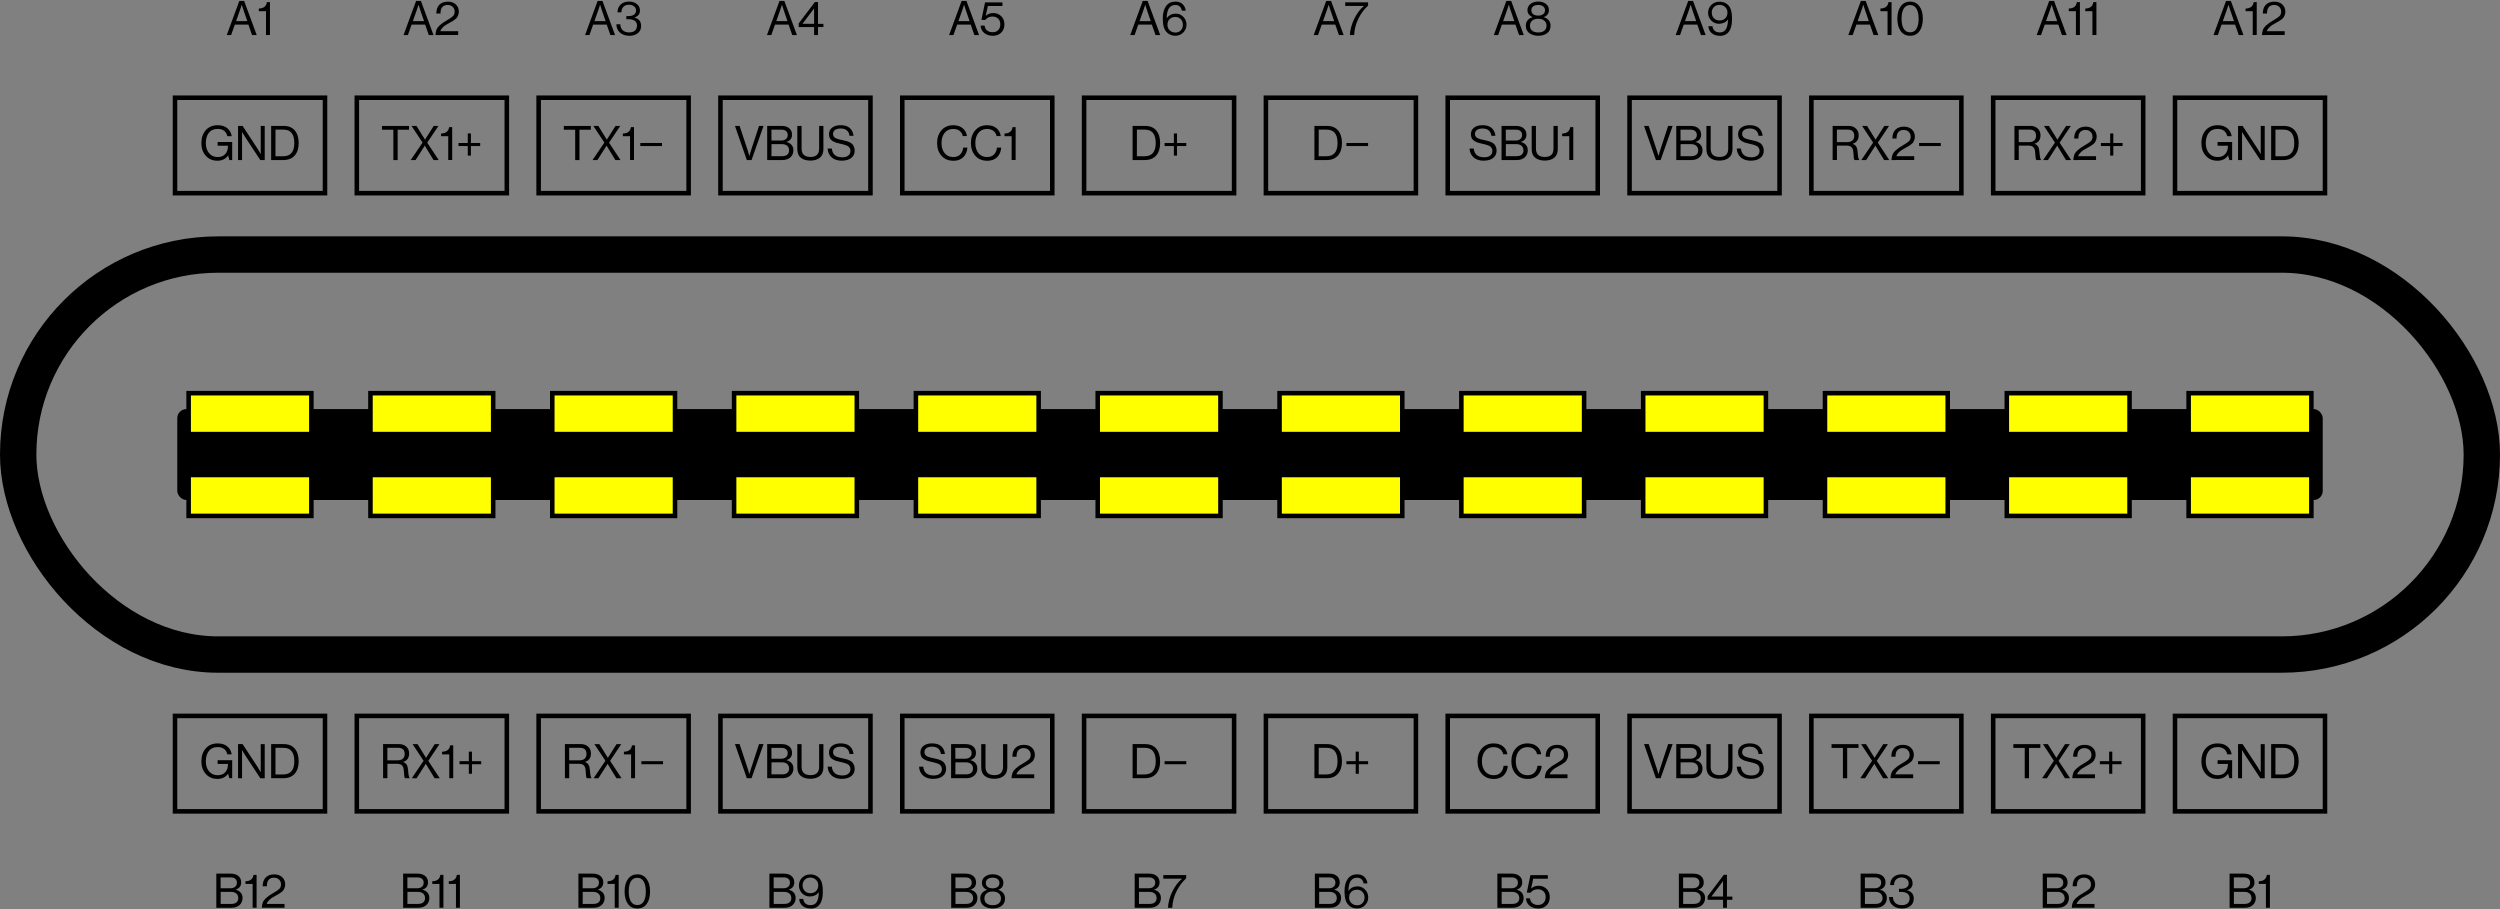 <?xml version="1.0" encoding="UTF-8"?>
<svg width="550" height="200" viewBox="0 0 550 200" fill="currentColor" id="pinout-diagram" xmlns="http://www.w3.org/2000/svg" xmlns:xlink="http://www.w3.org/1999/xlink">
	<rect x="0" y="0" width="550" height="200" fill="#808080" stroke="none"/>
	<title>A pinout diagram for the USB-C receptacle</title>
	<defs>
		<rect id="r" x="1.5" width="27" height="9" fill="#ffff00" stroke="#000000" stroke-width="1"/>
		<rect id="s" x="-1.5" width="33" height="21" fill="none" stroke="currentColor" stroke-width="1"/>
		<g id="p">
			<use xlink:href="#r" y="86.5"/>
			<use xlink:href="#r" y="104.5"/>
			<use xlink:href="#s" y="21.5"/>
			<use xlink:href="#s" y="157.5"/>
		</g>
	</defs>
	<rect x="4" y="56" rx="44" ry="44" width="542" height="88" fill="none" stroke="currentColor" stroke-width="8"/>
	<rect x="39" y="90" rx="2" ry="2" width="472" height="20" fill="currentColor"/>
	<use xlink:href="#p" x="40"/>
	<use xlink:href="#p" x="80"/>
	<use xlink:href="#p" x="120"/>
	<use xlink:href="#p" x="160"/>
	<use xlink:href="#p" x="200"/>
	<use xlink:href="#p" x="240"/>
	<use xlink:href="#p" x="280"/>
	<use xlink:href="#p" x="320"/>
	<use xlink:href="#p" x="360"/>
	<use xlink:href="#p" x="400"/>
	<use xlink:href="#p" x="440"/>
	<use xlink:href="#p" x="480"/>
	<g transform="translate(15,5)scale(0.01)">
		<path d="m3489,271 276,-751h106l277,751h-103l-80,-229h-299l-81,229zm294,-558 -89,252h246l-86,-252 -34,-106h-2q-20,63 -35,106z"/>
		<path d="m4352,271v-524h-158v-59q160,-4 177,-141h68v723z"/>
		<path d="m7378,271 276,-751h106l277,751h-103l-80,-229h-299l-81,229zm294,-558 -89,252h246l-86,-252 -34,-106h-2q-20,63 -35,106z"/>
		<path d="m8081,271q3,-66 22,-117 20,-50 66,-92 47,-42 73,-60 27,-19 94,-58 2,-2 3,-2 1,-1 3,-2 2,-1 3,-2 2,-1 4,-2 83,-48 118,-83 35,-36 35,-96 0,-66 -43,-107 -42,-41 -113,-41 -72,0 -114,45 -41,44 -41,144h-92q0,-127 68,-195 68,-67 187,-67 108,0 174,62 66,62 66,159 0,39 -12,71 -12,33 -24,52 -13,20 -46,46 -34,25 -50,35 -16,9 -63,36 -9,5 -15,8 -50,28 -84,49 -33,21 -68,59 -36,37 -45,73h393v84z"/>
		<path d="m11372,271 276,-751h106l277,751h-103l-80,-229h-299l-81,229zm294,-558 -89,252h246l-86,-252 -34,-106h-2q-20,63 -35,106z"/>
		<path d="m12347,287q-123,0 -204,-67 -81,-67 -83,-186h87q2,86 54,133 53,46 143,46 78,0 124,-38 46,-39 46,-113 0,-68 -49,-104 -48,-36 -140,-36h-45v-68h44q83,0 126,-33 43,-33 43,-91 0,-58 -45,-91 -44,-35 -111,-35 -77,0 -122,46 -44,45 -44,121h-86q1,-107 69,-171 68,-65 186,-65 103,0 171,54 68,52 68,144 0,111 -119,151v3q145,38 145,184 0,101 -73,159 -72,58 -185,58z"/>
		<path d="m15373,271 276,-751h106l277,751h-103l-80,-229h-299l-81,229zm294,-558 -89,252h246l-86,-252 -34,-106h-2q-20,63 -35,106z"/>
		<path d="m16410,271v-176h-339v-79l356,-471h69v480h119v70h-119v176zm-254,-250v3h254v-337h-2z"/>
		<path d="m19380,271 276,-751h106l277,751h-103l-80,-229h-299l-81,229zm294,-558 -89,252h246l-86,-252 -34,-106h-2q-20,63 -35,106z"/>
		<path d="m20339,287q-112,0 -187,-62 -74,-62 -78,-162h87q8,68 55,107 46,39 122,39 77,0 123,-47 46,-48 46,-127 0,-79 -48,-125 -47,-46 -121,-46 -109,0 -162,75h-85l80,-386h383v79h-321l-47,216h2q64,-61 165,-61 101,0 172,68 72,68 72,183 0,113 -72,182 -72,68 -186,68z"/>
		<path d="m23365,271 276,-751h106l277,751h-103l-80,-229h-299l-81,229zm294,-558 -89,252h246l-86,-252 -34,-106h-2q-20,63 -35,106z"/>
		<path d="m24363,287q-110,0 -180,-64 -56,-50 -79,-125 -23,-76 -23,-191 0,-171 71,-271 72,-101 207,-101 102,0 160,58 58,57 67,142h-87q-5,-54 -42,-89 -36,-36 -96,-36 -101,0 -147,76 -45,75 -47,214h2q72,-100 197,-100 99,0 167,71 69,70 70,170 1,101 -70,173 -70,72 -171,72zm-2,-71q70,0 116,-47 46,-48 46,-124 0,-76 -47,-124 -47,-48 -118,-48 -78,0 -126,47 -48,47 -48,124 0,76 50,124 50,48 127,48z"/>
		<path d="m27401,271 276,-751h106l277,751h-103l-80,-229h-299l-81,229zm294,-558 -89,252h246l-86,-252 -34,-106h-2q-20,63 -35,106z"/>
		<path d="m28197,271q12,-186 99,-362 87,-176 210,-276v-2h-411v-79h503v72q-122,107 -209,277 -87,169 -98,370z"/>
		<path d="m31364,271 276,-751h106l277,751h-103l-80,-229h-299l-81,229zm294,-558 -89,252h246l-86,-252 -34,-106h-2q-20,63 -35,106z"/>
		<path d="m32343,287q-52,0 -100,-13 -46,-12 -87,-37 -40,-25 -64,-69 -24,-44 -24,-103 0,-139 148,-187v-3q-51,-20 -82,-59 -30,-40 -30,-94 0,-84 67,-135 68,-53 169,-53 102,0 169,51 67,51 67,137 0,110 -110,153v3q64,19 105,68 41,48 41,119 0,113 -79,168 -78,54 -190,54zm0,-73q84,0 132,-39 48,-40 48,-109 0,-71 -49,-112 -48,-41 -134,-41 -85,0 -133,41 -48,41 -48,112 0,70 48,109 49,39 137,39zm-113,-402q41,31 110,31 69,0 109,-31 41,-31 41,-86 0,-55 -41,-86 -40,-31 -109,-31 -69,0 -110,31 -40,31 -40,86 0,55 40,86z"/>
		<path d="m35365,271 276,-751h106l277,751h-103l-80,-229h-299l-81,229zm294,-558 -89,252h246l-86,-252 -34,-106h-2q-20,63 -35,106z"/>
		<path d="m36333,287q-107,0 -176,-58 -68,-59 -72,-153h89q5,61 46,99 41,38 111,38 80,0 122,-47 58,-62 64,-234h-2q-74,91 -198,91 -99,0 -169,-70 -69,-71 -70,-171 -1,-102 71,-173 72,-72 181,-72 97,0 166,54 60,46 84,124 24,78 24,203 0,225 -101,314 -66,58 -169,58zm-5,-337q81,0 128,-47 48,-48 48,-125 0,-76 -51,-123 -50,-48 -124,-48 -76,0 -123,48 -47,47 -47,123 0,76 48,124 49,48 121,48z"/>
		<path d="m39163,271 276,-751h106l277,751h-103l-80,-229h-299l-81,229zm294,-558 -89,252h246l-86,-252 -34,-106h-2q-20,63 -35,106z"/>
		<path d="m40026,271v-524h-157v-59q160,-4 177,-141h68v723z"/>
		<path d="m40522,287q-131,0 -206,-101 -74,-102 -74,-275 0,-174 76,-275 77,-101 205,-101 128,0 203,101 76,100 76,275 0,174 -74,275 -72,101 -206,101zm-141,-155q48,79 142,79 93,0 140,-78 47,-79 47,-222 0,-141 -48,-220 -47,-80 -139,-80 -93,0 -142,79 -47,79 -47,222 0,141 47,221z"/>
		<path d="m43307,271 276,-751h106l277,751h-103l-80,-229h-299l-81,229zm294,-558 -89,252h246l-86,-252 -34,-106h-2q-20,63 -35,106z"/>
		<path d="m44170,271v-524h-157v-59q160,-4 177,-141h68v723z"/>
		<path d="m44533,271v-524h-157v-59q160,-4 177,-141h68v723z"/>
		<path d="m47197,271 276,-751h106l277,751h-103l-80,-229h-299l-81,229zm294,-558 -89,252h246l-86,-252 -34,-106h-2q-20,63 -35,106z"/>
		<path d="m48060,271v-524h-157v-59q160,-4 177,-141h68v723z"/>
		<path d="m48263,271q3,-66 22,-117 20,-50 66,-92 47,-42 74,-60 27,-19 94,-58 2,-2 3,-2 1,-1 3,-2 2,-1 3,-2 2,-1 4,-2 83,-48 118,-83 35,-36 35,-96 0,-66 -43,-107 -42,-41 -113,-41 -72,0 -114,45 -41,44 -41,144h-92q0,-127 68,-195 68,-67 187,-67 108,0 174,62 66,62 66,159 0,39 -12,71 -12,33 -24,52 -13,20 -46,46 -34,25 -50,35 -16,9 -63,36 -9,5 -15,8 -50,28 -84,49 -33,21 -68,59 -36,37 -45,73h393v84z"/>
	</g>
	<g transform="translate(15,32.5)scale(0.01)">
		<path d="m3546,271 -27,-99h-2q-82,114 -234,114 -157,0 -255,-108 -98,-108 -98,-280 0,-172 95,-282 96,-111 267,-111 128,0 207,65 80,64 99,176h-98q-16,-77 -69,-118 -54,-42 -141,-42 -130,0 -196,86 -66,86 -66,226 0,138 72,223 72,84 187,84 110,0 168,-65 59,-65 59,-166v-18h-226v-82h320v397z"/>
		<path d="m3737,271v-751h100l342,522 55,97h2v-618h88v751h-97l-344,-523 -56,-93h-2v616z"/>
		<path d="m4465,271v-751h273q165,0 249,102 84,102 84,276 0,173 -87,273 -87,100 -253,100zm95,-83h168q247,0 247,-290 0,-296 -239,-296h-175z"/>
		<path d="m6904,-396v-83h594v83h-250v668h-94v-668z"/>
		<path d="m7536,271 260,-384 -242,-366h109l186,300h2l190,-300h104l-246,368 253,383h-113l-193,-316h-2l-202,316z"/>
		<path d="m8361,271v-524h-158v-59q160,-4 177,-141h68v723z"/>
		<path d="m8587,-37v-67h204v-210h69v210h204v67h-204v210h-69v-210z"/>
		<path d="m10904,-396v-83h594v83h-250v668h-94v-668z"/>
		<path d="m11536,271 260,-384 -242,-366h109l186,300h2l190,-300h104l-246,368 253,383h-113l-193,-316h-2l-202,316z"/>
		<path d="m12361,271v-524h-158v-59q160,-4 177,-141h68v723z"/>
		<path d="m12587,-37v-67h477v67z"/>
		<path d="m14930,271 -261,-751h102l185,559 29,101h2q18,-67 29,-101l183,-559h99l-264,751z"/>
		<path d="m15378,271v-751h318q119,0 181,65 48,50 48,128 0,120 -121,158v3q67,16 109,63 42,46 42,119 0,86 -55,144 -66,71 -188,71zm94,-85h236q78,0 118,-38 34,-36 34,-87 0,-68 -43,-104 -43,-36 -114,-36h-230zm0,-344h212q68,0 107,-33 39,-33 39,-90 0,-55 -36,-85 -35,-31 -98,-31h-225z"/>
		<path d="m16329,283q-131,0 -210,-62 -78,-62 -78,-192v-508h94v499q0,183 196,183 190,0 190,-183v-499h94v508q0,129 -80,192 -79,62 -208,62z"/>
		<path d="m17028,286q-151,0 -233,-75 -81,-75 -87,-194h92q19,193 232,193 81,0 129,-36 49,-37 49,-105 0,-30 -12,-54 -12,-23 -28,-38 -16,-15 -48,-27 -33,-13 -61,-20 -27,-7 -76,-18 -58,-13 -96,-25 -38,-14 -76,-37 -38,-23 -57,-59 -18,-37 -18,-88 0,-92 69,-145 70,-54 186,-54 253,0 285,234h-89q-10,-80 -60,-120 -49,-41 -133,-41 -78,0 -124,31 -45,31 -45,89 0,25 9,45 10,19 26,33 17,13 43,23 27,10 54,18 26,6 64,14 53,10 86,20 34,8 75,26 41,18 63,41 23,23 39,61 17,37 17,86 0,103 -77,162 -76,58 -200,58z"/>
		<path d="m19468,286q-159,0 -255,-109 -97,-109 -97,-281 0,-170 96,-280 97,-111 260,-111 128,0 207,66 79,66 94,173h-92q-14,-71 -69,-114 -55,-43 -142,-43 -121,0 -189,87 -68,86 -68,223 0,139 70,224 71,84 188,84 101,0 155,-59 56,-59 63,-148h93q-1,56 -26,114 -24,58 -64,97 -81,79 -225,79z"/>
		<path d="m20212,286q-159,0 -255,-109 -97,-109 -97,-281 0,-170 96,-280 97,-111 260,-111 128,0 207,66 79,66 94,173h-92q-14,-71 -69,-114 -55,-43 -142,-43 -121,0 -189,87 -68,86 -68,223 0,139 70,224 71,84 188,84 101,0 155,-59 56,-59 63,-148h93q-1,56 -26,114 -24,58 -64,97 -81,79 -225,79z"/>
		<path d="m20756,271v-524h-157v-59q160,-4 177,-141h68v723z"/>
		<path d="m23417,271v-751h273q165,0 249,102 84,102 84,276 0,173 -87,273 -87,100 -253,100zm94,-83h168q247,0 247,-290 0,-296 -239,-296h-175z"/>
		<path d="m24121,-37v-67h204v-210h69v210h204v67h-204v210h-69v-210z"/>
		<path d="m27417,271v-751h273q165,0 249,102 84,102 84,276 0,173 -87,273 -87,100 -253,100zm94,-83h168q247,0 247,-290 0,-296 -239,-296h-175z"/>
		<path d="m28121,-37v-67h477v67z"/>
		<path d="m31150,286q-151,0 -233,-75 -81,-75 -87,-194h92q19,193 232,193 81,0 129,-36 49,-37 49,-105 0,-30 -12,-54 -12,-23 -28,-38 -16,-15 -48,-27 -33,-13 -61,-20 -27,-7 -76,-18 -58,-13 -96,-25 -38,-14 -76,-37 -38,-23 -57,-59 -18,-37 -18,-88 0,-92 69,-145 70,-54 186,-54 253,0 285,234h-89q-11,-80 -60,-120 -49,-41 -133,-41 -78,0 -124,31 -45,31 -45,89 0,25 9,45 11,19 26,33 17,13 43,23 27,10 54,18 26,6 64,14 52,10 86,20 34,8 75,26 41,18 63,41 23,23 39,61 17,37 17,86 0,103 -77,162 -76,58 -200,58z"/>
		<path d="m31534,271v-751h318q119,0 181,65 48,50 48,128 0,120 -121,158v3q67,16 109,63 42,46 42,119 0,86 -55,144 -66,71 -188,71zm94,-85h236q78,0 118,-38 34,-36 34,-87 0,-68 -43,-104 -43,-36 -114,-36h-230zm0,-344h212q68,0 107,-33 39,-33 39,-90 0,-55 -36,-85 -35,-31 -98,-31h-225z"/>
		<path d="m32485,283q-131,0 -210,-62 -78,-62 -78,-192v-508h94v499q0,183 196,183 190,0 190,-183v-499h94v508q0,129 -80,192 -79,62 -208,62z"/>
		<path d="m33024,271v-524h-157v-59q160,-4 177,-141h68v723z"/>
		<path d="m34930,271 -261,-751h102l185,559 29,101h2q18,-67 29,-101l183,-559h99l-264,751z"/>
		<path d="m35378,271v-751h318q119,0 181,65 48,50 48,128 0,120 -121,158v3q67,16 109,63 42,46 42,119 0,86 -55,144 -66,71 -188,71zm94,-85h236q78,0 118,-38 34,-36 34,-87 0,-68 -43,-104 -43,-36 -114,-36h-230zm0,-344h212q68,0 107,-33 39,-33 39,-90 0,-55 -36,-85 -35,-31 -98,-31h-225z"/>
		<path d="m36329,283q-131,0 -210,-62 -78,-62 -78,-192v-508h94v499q0,183 196,183 190,0 190,-183v-499h94v508q0,129 -80,192 -79,62 -208,62z"/>
		<path d="m37028,286q-151,0 -233,-75 -81,-75 -87,-194h92q19,193 232,193 81,0 129,-36 49,-37 49,-105 0,-30 -12,-54 -12,-23 -28,-38 -16,-15 -48,-27 -33,-13 -61,-20 -27,-7 -76,-18 -58,-13 -96,-25 -38,-14 -76,-37 -38,-23 -57,-59 -18,-37 -18,-88 0,-92 69,-145 70,-54 186,-54 253,0 285,234h-89q-11,-80 -60,-120 -49,-41 -133,-41 -78,0 -124,31 -45,31 -45,89 0,25 9,45 11,19 26,33 17,13 43,23 27,10 54,18 26,6 64,14 52,10 86,20 34,8 75,26 41,18 63,41 23,23 39,61 17,37 17,86 0,103 -77,162 -76,58 -200,58z"/>
		<path d="m38818,271v-751h351q99,0 160,57 62,57 62,149 0,144 -130,186v3q56,20 79,63 24,42 29,128 11,144 35,161v4h-102q-12,-9 -17,-40 -4,-30 -11,-128 -5,-82 -41,-116 -35,-34 -111,-34h-209v317zm94,-669v275h223q78,0 118,-36 40,-37 40,-102 0,-70 -36,-104 -36,-34 -117,-34z"/>
		<path d="m39449,271 260,-384 -242,-366h109l186,300h2l190,-300h104l-246,368 253,383h-113l-193,-316h-2l-202,316z"/>
		<path d="m40113,271q3,-66 22,-117 20,-50 66,-92 47,-42 74,-60 27,-19 94,-58 2,-2 3,-2 1,-1 3,-2 2,-1 3,-2 2,-1 4,-2 83,-48 118,-83 35,-36 35,-96 0,-66 -43,-107 -42,-41 -113,-41 -72,0 -114,45 -41,44 -41,144h-92q0,-127 68,-195 68,-67 187,-67 108,0 174,62 66,62 66,159 0,39 -12,71 -12,33 -24,52 -13,20 -46,46 -34,25 -50,35 -16,9 -63,36 -9,5 -15,8 -50,28 -84,49 -33,21 -68,59 -36,37 -45,73h393v84z"/>
		<path d="m40720,-37v-67h477v67z"/>
		<path d="m42818,271v-751h351q99,0 160,57 62,57 62,149 0,144 -130,186v3q56,20 79,63 24,42 29,128 11,144 35,161v4h-102q-12,-9 -17,-40 -4,-30 -11,-128 -5,-82 -41,-116 -35,-34 -111,-34h-209v317zm94,-669v275h223q78,0 118,-36 40,-37 40,-102 0,-70 -36,-104 -36,-34 -117,-34z"/>
		<path d="m43449,271 260,-384 -242,-366h109l186,300h2l190,-300h104l-246,368 253,383h-113l-193,-316h-2l-202,316z"/>
		<path d="m44113,271q3,-66 22,-117 20,-50 66,-92 47,-42 74,-60 27,-19 94,-58 2,-2 3,-2 1,-1 3,-2 2,-1 3,-2 2,-1 4,-2 83,-48 118,-83 35,-36 35,-96 0,-66 -43,-107 -42,-41 -113,-41 -72,0 -114,45 -41,44 -41,144h-92q0,-127 68,-195 68,-67 187,-67 108,0 174,62 66,62 66,159 0,39 -12,71 -12,33 -24,52 -13,20 -46,46 -34,25 -50,35 -16,9 -63,36 -9,5 -15,8 -50,28 -84,49 -33,21 -68,59 -36,37 -45,73h393v84z"/>
		<path d="m44720,-37v-67h204v-210h69v210h204v67h-204v210h-69v-210z"/>
		<path d="m47546,271 -27,-99h-2q-82,114 -234,114 -157,0 -255,-108 -98,-108 -98,-280 0,-172 94,-282 96,-111 267,-111 128,0 207,65 80,64 99,176h-98q-16,-77 -69,-118 -54,-42 -141,-42 -130,0 -196,86 -66,86 -66,226 0,138 72,223 72,84 187,84 110,0 168,-65 59,-65 59,-166v-18h-226v-82h320v397z"/>
		<path d="m47737,271v-751h100l342,522 55,97h2v-618h88v751h-97l-344,-523 -56,-93h-2v616z"/>
		<path d="m48465,271v-751h273q165,0 249,102 84,102 84,276 0,173 -87,273 -87,100 -253,100zm94,-83h168q247,0 247,-290 0,-296 -239,-296h-175z"/>
	</g>
	<g transform="translate(15,197)scale(0.01)">
		<path d="m3259,271v-751h318q119,0 181,65 48,50 48,128 0,120 -121,158v3q67,16 109,63 42,46 42,119 0,86 -55,144 -66,71 -188,71zm95,-85h236q78,0 118,-38 34,-36 34,-87 0,-68 -43,-104 -43,-36 -114,-36h-230zm0,-344h212q68,0 107,-33 39,-33 39,-90 0,-55 -36,-85 -35,-31 -98,-31h-225z"/>
		<path d="m4058,271v-524h-158v-59q160,-4 177,-141h68v723z"/>
		<path d="m4260,271q3,-66 22,-117 20,-50 66,-92 47,-42 73,-60 27,-19 95,-58 2,-2 3,-2 1,-1 3,-2 2,-1 3,-2 2,-1 4,-2 83,-48 118,-83 35,-36 35,-96 0,-66 -43,-107 -42,-41 -113,-41 -72,0 -114,45 -41,44 -41,144h-92q0,-127 68,-195 68,-67 187,-67 108,0 174,62 66,62 66,159 0,39 -12,71 -12,33 -24,52 -13,20 -46,46 -34,25 -50,35 -16,9 -63,36 -9,5 -15,8 -50,28 -84,49 -33,21 -68,59 -36,37 -45,73h393v84z"/>
		<path d="m7369,271v-751h318q119,0 181,65 48,50 48,128 0,120 -121,158v3q67,16 109,63 42,46 42,119 0,86 -55,144 -66,71 -188,71zm94,-85h236q78,0 118,-38 34,-36 34,-87 0,-68 -43,-104 -43,-36 -114,-36h-230zm0,-344h212q68,0 107,-33 39,-33 39,-90 0,-55 -36,-85 -35,-31 -98,-31h-225z"/>
		<path d="m8168,271v-524h-158v-59q160,-4 177,-141h68v723z"/>
		<path d="m8531,271v-524h-158v-59q160,-4 177,-141h68v723z"/>
		<path d="m11225,271v-751h318q119,0 181,65 48,50 48,128 0,120 -121,158v3q67,16 109,63 42,46 42,119 0,86 -55,144 -66,71 -188,71zm94,-85h236q78,0 118,-38 34,-36 34,-87 0,-68 -43,-104 -43,-36 -114,-36h-230zm0,-344h212q68,0 107,-33 39,-33 39,-90 0,-55 -36,-85 -35,-31 -98,-31h-225z"/>
		<path d="m12024,271v-524h-158v-59q160,-4 177,-141h68v723z"/>
		<path d="m12520,287q-131,0 -206,-101 -73,-102 -73,-275 0,-174 76,-275 77,-101 205,-101 128,0 203,101 76,100 76,275 0,174 -73,275 -72,101 -206,101zm-141,-155q48,79 142,79 93,0 140,-78 47,-79 47,-222 0,-141 -48,-220 -47,-80 -139,-80 -93,0 -142,79 -47,79 -47,222 0,141 47,221z"/>
		<path d="m15427,271v-751h318q119,0 181,65 48,50 48,128 0,120 -121,158v3q67,16 109,63 42,46 42,119 0,86 -55,144 -66,71 -188,71zm94,-85h236q78,0 118,-38 34,-36 34,-87 0,-68 -43,-104 -43,-36 -114,-36h-230zm0,-344h212q68,0 107,-33 39,-33 39,-90 0,-55 -36,-85 -35,-31 -98,-31h-225z"/>
		<path d="m16331,287q-107,0 -176,-58 -68,-59 -72,-153h89q5,61 46,99 41,38 111,38 80,0 122,-47 58,-62 64,-234h-2q-74,91 -198,91 -99,0 -169,-70 -69,-71 -70,-171 -1,-102 71,-173 72,-72 181,-72 97,0 166,54 60,46 84,124 24,78 24,203 0,225 -101,314 -66,58 -169,58zm-5,-337q81,0 128,-47 48,-48 48,-125 0,-76 -51,-123 -50,-48 -124,-48 -76,0 -123,48 -47,47 -47,123 0,76 48,124 49,48 121,48z"/>
		<path d="m19426,271v-751h318q119,0 181,65 48,50 48,128 0,120 -121,158v3q67,16 109,63 42,46 42,119 0,86 -55,144 -66,71 -188,71zm94,-85h236q78,0 118,-38 34,-36 34,-87 0,-68 -43,-104 -43,-36 -114,-36h-230zm0,-344h212q68,0 107,-33 39,-33 39,-90 0,-55 -36,-85 -35,-31 -98,-31h-225z"/>
		<path d="m20341,287q-53,0 -100,-13 -46,-12 -87,-37 -40,-25 -64,-69 -24,-44 -24,-103 0,-139 148,-187v-3q-51,-20 -82,-59 -30,-40 -30,-94 0,-84 67,-135 68,-53 169,-53 102,0 169,51 67,51 67,137 0,110 -110,153v3q64,19 105,68 41,48 41,119 0,113 -79,168 -78,54 -190,54zm0,-73q84,0 132,-39 48,-40 48,-109 0,-71 -49,-112 -48,-41 -134,-41 -85,0 -133,41 -48,41 -48,112 0,70 48,109 49,39 137,39zm-113,-402q41,31 110,31 69,0 109,-31 41,-31 41,-86 0,-55 -41,-86 -40,-31 -109,-31 -69,0 -110,31 -40,31 -40,86 0,55 40,86z"/>
		<path d="m23463,271v-751h318q119,0 181,65 48,50 48,128 0,120 -121,158v3q67,16 109,63 42,46 42,119 0,86 -55,144 -66,71 -188,71zm94,-85h236q78,0 118,-38 34,-36 34,-87 0,-68 -43,-104 -43,-36 -114,-36h-230zm0,-344h212q68,0 107,-33 39,-33 39,-90 0,-55 -36,-85 -35,-31 -98,-31h-225z"/>
		<path d="m24195,271q12,-186 99,-362 87,-176 210,-276v-2h-411v-79h503v72q-122,107 -209,277 -87,169 -98,370z"/>
		<path d="m27427,271v-751h318q119,0 181,65 48,50 48,128 0,120 -121,158v3q67,16 109,63 42,46 42,119 0,86 -55,144 -66,71 -188,71zm94,-85h236q78,0 118,-38 34,-36 34,-87 0,-68 -43,-104 -43,-36 -114,-36h-230zm0,-344h212q68,0 107,-33 39,-33 39,-90 0,-55 -36,-85 -35,-31 -98,-31h-225z"/>
		<path d="m28361,287q-110,0 -180,-64 -56,-50 -79,-125 -23,-76 -23,-191 0,-171 71,-271 72,-101 207,-101 102,0 160,58 58,57 67,142h-87q-5,-54 -42,-89 -36,-36 -96,-36 -101,0 -147,76 -45,75 -47,214h2q72,-100 197,-100 99,0 167,71 69,70 70,170 1,101 -70,173 -70,72 -171,72zm-2,-71q70,0 115,-47 46,-48 46,-124 0,-76 -47,-124 -47,-48 -118,-48 -78,0 -126,47 -48,47 -48,124 0,76 50,124 50,48 127,48z"/>
		<path d="m31442,271v-751h318q119,0 181,65 48,50 48,128 0,120 -121,158v3q67,16 109,63 42,46 42,119 0,86 -55,144 -66,71 -188,71zm94,-85h236q78,0 118,-38 34,-36 34,-87 0,-68 -43,-104 -43,-36 -114,-36h-230zm0,-344h212q68,0 107,-33 39,-33 39,-90 0,-55 -36,-85 -35,-31 -98,-31h-225z"/>
		<path d="m32337,287q-112,0 -187,-62 -74,-62 -78,-162h87q8,68 55,107 46,39 122,39 77,0 123,-47 46,-48 46,-127 0,-79 -48,-125 -47,-46 -121,-46 -109,0 -162,75h-85l80,-386h383v79h-321l-47,216h2q64,-61 165,-61 101,0 172,68 72,68 72,183 0,113 -72,182 -72,68 -186,68z"/>
		<path d="m35435,271v-751h318q119,0 181,65 48,50 48,128 0,120 -121,158v3q67,16 109,63 42,46 42,119 0,86 -55,144 -66,71 -188,71zm94,-85h236q78,0 118,-38 34,-36 34,-87 0,-68 -43,-104 -43,-36 -114,-36h-230zm0,-344h212q68,0 107,-33 39,-33 39,-90 0,-55 -36,-85 -35,-31 -98,-31h-225z"/>
		<path d="m36407,271v-176h-339v-79l356,-471h69v480h119v70h-119v176zm-254,-250v3h254v-337h-2z"/>
		<path d="m39434,271v-751h318q119,0 181,65 48,50 48,128 0,120 -121,158v3q67,16 109,63 42,46 42,119 0,86 -55,144 -66,71 -188,71zm94,-85h236q78,0 118,-38 34,-36 34,-87 0,-68 -43,-104 -43,-36 -114,-36h-230zm0,-344h212q68,0 107,-33 39,-33 39,-90 0,-55 -36,-85 -35,-31 -98,-31h-225z"/>
		<path d="m40345,287q-123,0 -204,-67 -81,-67 -83,-186h87q2,86 54,133 52,46 143,46 78,0 124,-38 46,-39 46,-113 0,-68 -49,-104 -48,-36 -140,-36h-45v-68h44q83,0 126,-33 43,-33 43,-91 0,-58 -45,-91 -44,-35 -111,-35 -77,0 -122,46 -44,45 -44,121h-86q1,-107 69,-171 68,-65 186,-65 103,0 171,54 68,52 68,144 0,111 -119,151v3q145,38 145,184 0,101 -74,159 -72,58 -185,58z"/>
		<path d="m43440,271v-751h318q119,0 181,65 48,50 48,128 0,120 -121,158v3q67,16 109,63 42,46 42,119 0,86 -55,144 -66,71 -188,71zm94,-85h236q78,0 118,-38 34,-36 34,-87 0,-68 -43,-104 -43,-36 -114,-36h-230zm0,-344h212q68,0 107,-33 39,-33 39,-90 0,-55 -36,-85 -35,-31 -98,-31h-225z"/>
		<path d="m44079,271q3,-66 22,-117 20,-50 66,-92 47,-42 74,-60 27,-19 94,-58 2,-2 3,-2 1,-1 3,-2 2,-1 3,-2 2,-1 4,-2 83,-48 118,-83 35,-36 35,-96 0,-66 -43,-107 -42,-41 -113,-41 -72,0 -114,45 -41,44 -41,144h-92q0,-127 68,-195 68,-67 187,-67 108,0 174,62 66,62 66,159 0,39 -12,71 -12,33 -24,52 -13,20 -46,46 -34,25 -50,35 -16,9 -63,36 -9,5 -15,8 -50,28 -84,49 -33,21 -68,59 -36,37 -45,73h393v84z"/>
		<path d="m47551,271v-751h318q119,0 181,65 48,50 48,128 0,120 -121,158v3q67,16 109,63 42,46 42,119 0,86 -55,144 -66,71 -188,71zm94,-85h236q78,0 118,-38 34,-36 34,-87 0,-68 -43,-104 -43,-36 -114,-36h-230zm0,-344h212q68,0 107,-33 39,-33 39,-90 0,-55 -36,-85 -35,-31 -98,-31h-225z"/>
		<path d="m48350,271v-524h-157v-59q160,-4 177,-141h68v723z"/>
	</g>
	<g transform="translate(15,168.5)scale(0.01)">
		<path d="m3546,271 -27,-99h-2q-82,114 -234,114 -157,0 -255,-108 -98,-108 -98,-280 0,-172 95,-282 96,-111 267,-111 128,0 207,65 80,64 99,176h-98q-16,-77 -69,-118 -54,-42 -141,-42 -130,0 -196,86 -66,86 -66,226 0,138 72,223 72,84 187,84 110,0 168,-65 59,-65 59,-166v-18h-226v-82h320v397z"/>
		<path d="m3737,271v-751h100l342,522 55,97h2v-618h88v751h-97l-344,-523 -56,-93h-2v616z"/>
		<path d="m4465,271v-751h273q165,0 249,102 84,102 84,276 0,173 -87,273 -87,100 -253,100zm95,-83h168q247,0 247,-290 0,-296 -239,-296h-175z"/>
		<path d="m6928,271v-751h351q99,0 160,57 62,57 62,149 0,144 -130,186v3q56,20 79,63 24,42 29,128 11,144 35,161v4h-102q-12,-9 -17,-40 -4,-30 -11,-128 -5,-82 -41,-116 -35,-34 -111,-34h-209v317zm94,-669v275h223q78,0 118,-36 40,-37 40,-102 0,-70 -36,-104 -36,-34 -117,-34z"/>
		<path d="m7559,271 260,-384 -242,-366h109l186,300h2l190,-300h104l-246,368 253,383h-113l-193,-316h-2l-202,316z"/>
		<path d="m8384,271v-524h-158v-59q160,-4 177,-141h68v723z"/>
		<path d="m8610,-37v-67h204v-210h69v210h204v67h-204v210h-69v-210z"/>
		<path d="m10928,271v-751h351q99,0 160,57 62,57 62,149 0,144 -130,186v3q56,20 79,63 24,42 29,128 11,144 35,161v4h-102q-12,-9 -17,-40 -4,-30 -11,-128 -5,-82 -41,-116 -35,-34 -111,-34h-209v317zm94,-669v275h223q78,0 118,-36 40,-37 40,-102 0,-70 -36,-104 -36,-34 -117,-34z"/>
		<path d="m11559,271 260,-384 -242,-366h109l186,300h2l190,-300h104l-246,368 253,383h-113l-193,-316h-2l-202,316z"/>
		<path d="m12384,271v-524h-158v-59q160,-4 177,-141h68v723z"/>
		<path d="m12610,-37v-67h477v67z"/>
		<path d="m14930,271 -261,-751h102l185,559 29,101h2q18,-67 29,-101l183,-559h99l-264,751z"/>
		<path d="m15378,271v-751h318q119,0 181,65 48,50 48,128 0,120 -121,158v3q67,16 109,63 42,46 42,119 0,86 -55,144 -66,71 -188,71zm94,-85h236q78,0 118,-38 34,-36 34,-87 0,-68 -43,-104 -43,-36 -114,-36h-230zm0,-344h212q68,0 107,-33 39,-33 39,-90 0,-55 -36,-85 -35,-31 -98,-31h-225z"/>
		<path d="m16329,283q-131,0 -210,-62 -78,-62 -78,-192v-508h94v499q0,183 196,183 190,0 190,-183v-499h94v508q0,129 -80,192 -79,62 -208,62z"/>
		<path d="m17028,286q-151,0 -233,-75 -81,-75 -87,-194h92q19,193 232,193 81,0 129,-36 49,-37 49,-105 0,-30 -12,-54 -12,-23 -28,-38 -16,-15 -48,-27 -33,-13 -61,-20 -27,-7 -76,-18 -58,-13 -96,-25 -38,-14 -76,-37 -38,-23 -57,-59 -18,-37 -18,-88 0,-92 69,-145 70,-54 186,-54 253,0 285,234h-89q-10,-80 -60,-120 -49,-41 -133,-41 -78,0 -124,31 -45,31 -45,89 0,25 9,45 10,19 26,33 17,13 43,23 27,10 54,18 26,6 64,14 53,10 86,20 34,8 75,26 41,18 63,41 23,23 39,61 17,37 17,86 0,103 -77,162 -76,58 -200,58z"/>
		<path d="m19039,286q-151,0 -233,-75 -81,-75 -87,-194h92q19,193 232,193 81,0 129,-36 49,-37 49,-105 0,-30 -12,-54 -12,-23 -28,-38 -16,-15 -48,-27 -33,-13 -61,-20 -27,-7 -76,-18 -58,-13 -96,-25 -38,-14 -76,-37 -38,-23 -57,-59 -18,-37 -18,-88 0,-92 69,-145 70,-54 186,-54 253,0 285,234h-89q-10,-80 -60,-120 -49,-41 -133,-41 -78,0 -124,31 -45,31 -45,89 0,25 9,45 10,19 26,33 17,13 43,23 27,10 54,18 26,6 64,14 53,10 86,20 34,8 75,26 41,18 63,41 23,23 39,61 17,37 17,86 0,103 -77,162 -76,58 -200,58z"/>
		<path d="m19424,271v-751h318q119,0 181,65 48,50 48,128 0,120 -121,158v3q67,16 109,63 42,46 42,119 0,86 -55,144 -66,71 -188,71zm94,-85h236q78,0 118,-38 34,-36 34,-87 0,-68 -43,-104 -43,-36 -114,-36h-230zm0,-344h212q68,0 107,-33 39,-33 39,-90 0,-55 -36,-85 -35,-31 -98,-31h-225z"/>
		<path d="m20375,283q-131,0 -210,-62 -78,-62 -78,-192v-508h94v499q0,183 196,183 190,0 190,-183v-499h94v508q0,129 -80,192 -79,62 -208,62z"/>
		<path d="m20753,271q3,-66 22,-117 20,-50 66,-92 47,-42 74,-60 27,-19 94,-58 2,-2 3,-2 1,-1 3,-2 2,-1 3,-2 2,-1 4,-2 83,-48 118,-83 35,-36 35,-96 0,-66 -43,-107 -42,-41 -113,-41 -72,0 -114,45 -41,44 -41,144h-92q0,-127 68,-195 68,-67 187,-67 108,0 174,62 66,62 66,159 0,39 -12,71 -12,33 -24,52 -13,20 -46,46 -34,25 -50,35 -16,9 -63,36 -9,5 -15,8 -50,28 -84,49 -33,21 -68,59 -36,37 -45,73h393v84z"/>
		<path d="m23417,271v-751h273q165,0 249,102 84,102 84,276 0,173 -87,273 -87,100 -253,100zm94,-83h168q247,0 247,-290 0,-296 -239,-296h-175z"/>
		<path d="m24121,-37v-67h477v67z"/>
		<path d="m27417,271v-751h273q165,0 249,102 84,102 84,276 0,173 -87,273 -87,100 -253,100zm94,-83h168q247,0 247,-290 0,-296 -239,-296h-175z"/>
		<path d="m28121,-37v-67h204v-210h69v210h204v67h-204v210h-69v-210z"/>
		<path d="m31357,286q-159,0 -255,-109 -97,-109 -97,-281 0,-170 96,-280 97,-111 260,-111 128,0 207,66 79,66 94,173h-92q-14,-71 -69,-114 -55,-43 -142,-43 -121,0 -189,87 -68,86 -68,223 0,139 70,224 71,84 188,84 101,0 155,-59 56,-59 63,-148h93q-1,56 -26,114 -24,58 -64,97 -81,79 -225,79z"/>
		<path d="m32102,286q-159,0 -255,-109 -97,-109 -97,-281 0,-170 96,-280 97,-111 260,-111 128,0 207,66 79,66 94,173h-92q-14,-71 -69,-114 -55,-43 -142,-43 -121,0 -189,87 -68,86 -68,223 0,139 70,224 71,84 188,84 101,0 155,-59 56,-59 63,-148h93q-1,56 -26,114 -24,58 -64,97 -81,79 -225,79z"/>
		<path d="m32485,271q3,-66 22,-117 20,-50 66,-92 47,-42 74,-60 27,-19 94,-58 2,-2 3,-2 1,-1 3,-2 2,-1 3,-2 2,-1 4,-2 83,-48 118,-83 35,-36 35,-96 0,-66 -43,-107 -42,-41 -113,-41 -72,0 -114,45 -41,44 -41,144h-92q0,-127 68,-195 68,-67 187,-67 108,0 174,62 66,62 66,159 0,39 -12,71 -12,33 -24,52 -13,20 -46,46 -34,25 -50,35 -16,9 -63,36 -9,5 -15,8 -50,28 -84,49 -33,21 -68,59 -36,37 -45,73h393v84z"/>
		<path d="m34930,271 -261,-751h102l185,559 29,101h2q18,-67 29,-101l183,-559h99l-264,751z"/>
		<path d="m35378,271v-751h318q119,0 181,65 48,50 48,128 0,120 -121,158v3q67,16 109,63 42,46 42,119 0,86 -55,144 -66,71 -188,71zm94,-85h236q78,0 118,-38 34,-36 34,-87 0,-68 -43,-104 -43,-36 -114,-36h-230zm0,-344h212q68,0 107,-33 39,-33 39,-90 0,-55 -36,-85 -35,-31 -98,-31h-225z"/>
		<path d="m36329,283q-131,0 -210,-62 -78,-62 -78,-192v-508h94v499q0,183 196,183 190,0 190,-183v-499h94v508q0,129 -80,192 -79,62 -208,62z"/>
		<path d="m37028,286q-151,0 -233,-75 -81,-75 -87,-194h92q19,193 232,193 81,0 129,-36 49,-37 49,-105 0,-30 -12,-54 -12,-23 -28,-38 -16,-15 -48,-27 -33,-13 -61,-20 -27,-7 -76,-18 -58,-13 -96,-25 -38,-14 -76,-37 -38,-23 -57,-59 -18,-37 -18,-88 0,-92 69,-145 70,-54 186,-54 253,0 285,234h-89q-11,-80 -60,-120 -49,-41 -133,-41 -78,0 -124,31 -45,31 -45,89 0,25 9,45 11,19 26,33 17,13 43,23 27,10 54,18 26,6 64,14 52,10 86,20 34,8 75,26 41,18 63,41 23,23 39,61 17,37 17,86 0,103 -77,162 -76,58 -200,58z"/>
		<path d="m38794,-396v-83h594v83h-250v668h-94v-668z"/>
		<path d="m39426,271 260,-384 -242,-366h109l186,300h2l190,-300h104l-246,368 253,383h-113l-193,-316h-2l-202,316z"/>
		<path d="m40090,271q3,-66 22,-117 20,-50 66,-92 47,-42 74,-60 27,-19 94,-58 2,-2 3,-2 1,-1 3,-2 2,-1 3,-2 2,-1 4,-2 83,-48 118,-83 35,-36 35,-96 0,-66 -43,-107 -42,-41 -113,-41 -72,0 -114,45 -41,44 -41,144h-92q0,-127 68,-195 68,-67 187,-67 108,0 174,62 66,62 66,159 0,39 -12,71 -12,33 -24,52 -13,20 -46,46 -34,25 -50,35 -16,9 -63,36 -9,5 -15,8 -50,28 -84,49 -33,21 -68,59 -36,37 -45,73h393v84z"/>
		<path d="m40697,-37v-67h477v67z"/>
		<path d="m42794,-396v-83h594v83h-250v668h-94v-668z"/>
		<path d="m43426,271 260,-384 -242,-366h109l186,300h2l190,-300h104l-246,368 253,383h-113l-193,-316h-2l-202,316z"/>
		<path d="m44090,271q3,-66 22,-117 20,-50 66,-92 47,-42 74,-60 27,-19 94,-58 2,-2 3,-2 1,-1 3,-2 2,-1 3,-2 2,-1 4,-2 83,-48 118,-83 35,-36 35,-96 0,-66 -43,-107 -42,-41 -113,-41 -72,0 -114,45 -41,44 -41,144h-92q0,-127 68,-195 68,-67 187,-67 108,0 174,62 66,62 66,159 0,39 -12,71 -12,33 -24,52 -13,20 -46,46 -34,25 -50,35 -16,9 -63,36 -9,5 -15,8 -50,28 -84,49 -33,21 -68,59 -36,37 -45,73h393v84z"/>
		<path d="m44697,-37v-67h204v-210h69v210h204v67h-204v210h-69v-210z"/>
		<path d="m47546,271 -27,-99h-2q-82,114 -234,114 -157,0 -255,-108 -98,-108 -98,-280 0,-172 94,-282 96,-111 267,-111 128,0 207,65 80,64 99,176h-98q-16,-77 -69,-118 -54,-42 -141,-42 -130,0 -196,86 -66,86 -66,226 0,138 72,223 72,84 187,84 110,0 168,-65 59,-65 59,-166v-18h-226v-82h320v397z"/>
		<path d="m47737,271v-751h100l342,522 55,97h2v-618h88v751h-97l-344,-523 -56,-93h-2v616z"/>
		<path d="m48465,271v-751h273q165,0 249,102 84,102 84,276 0,173 -87,273 -87,100 -253,100zm94,-83h168q247,0 247,-290 0,-296 -239,-296h-175z"/>
	</g>
</svg>